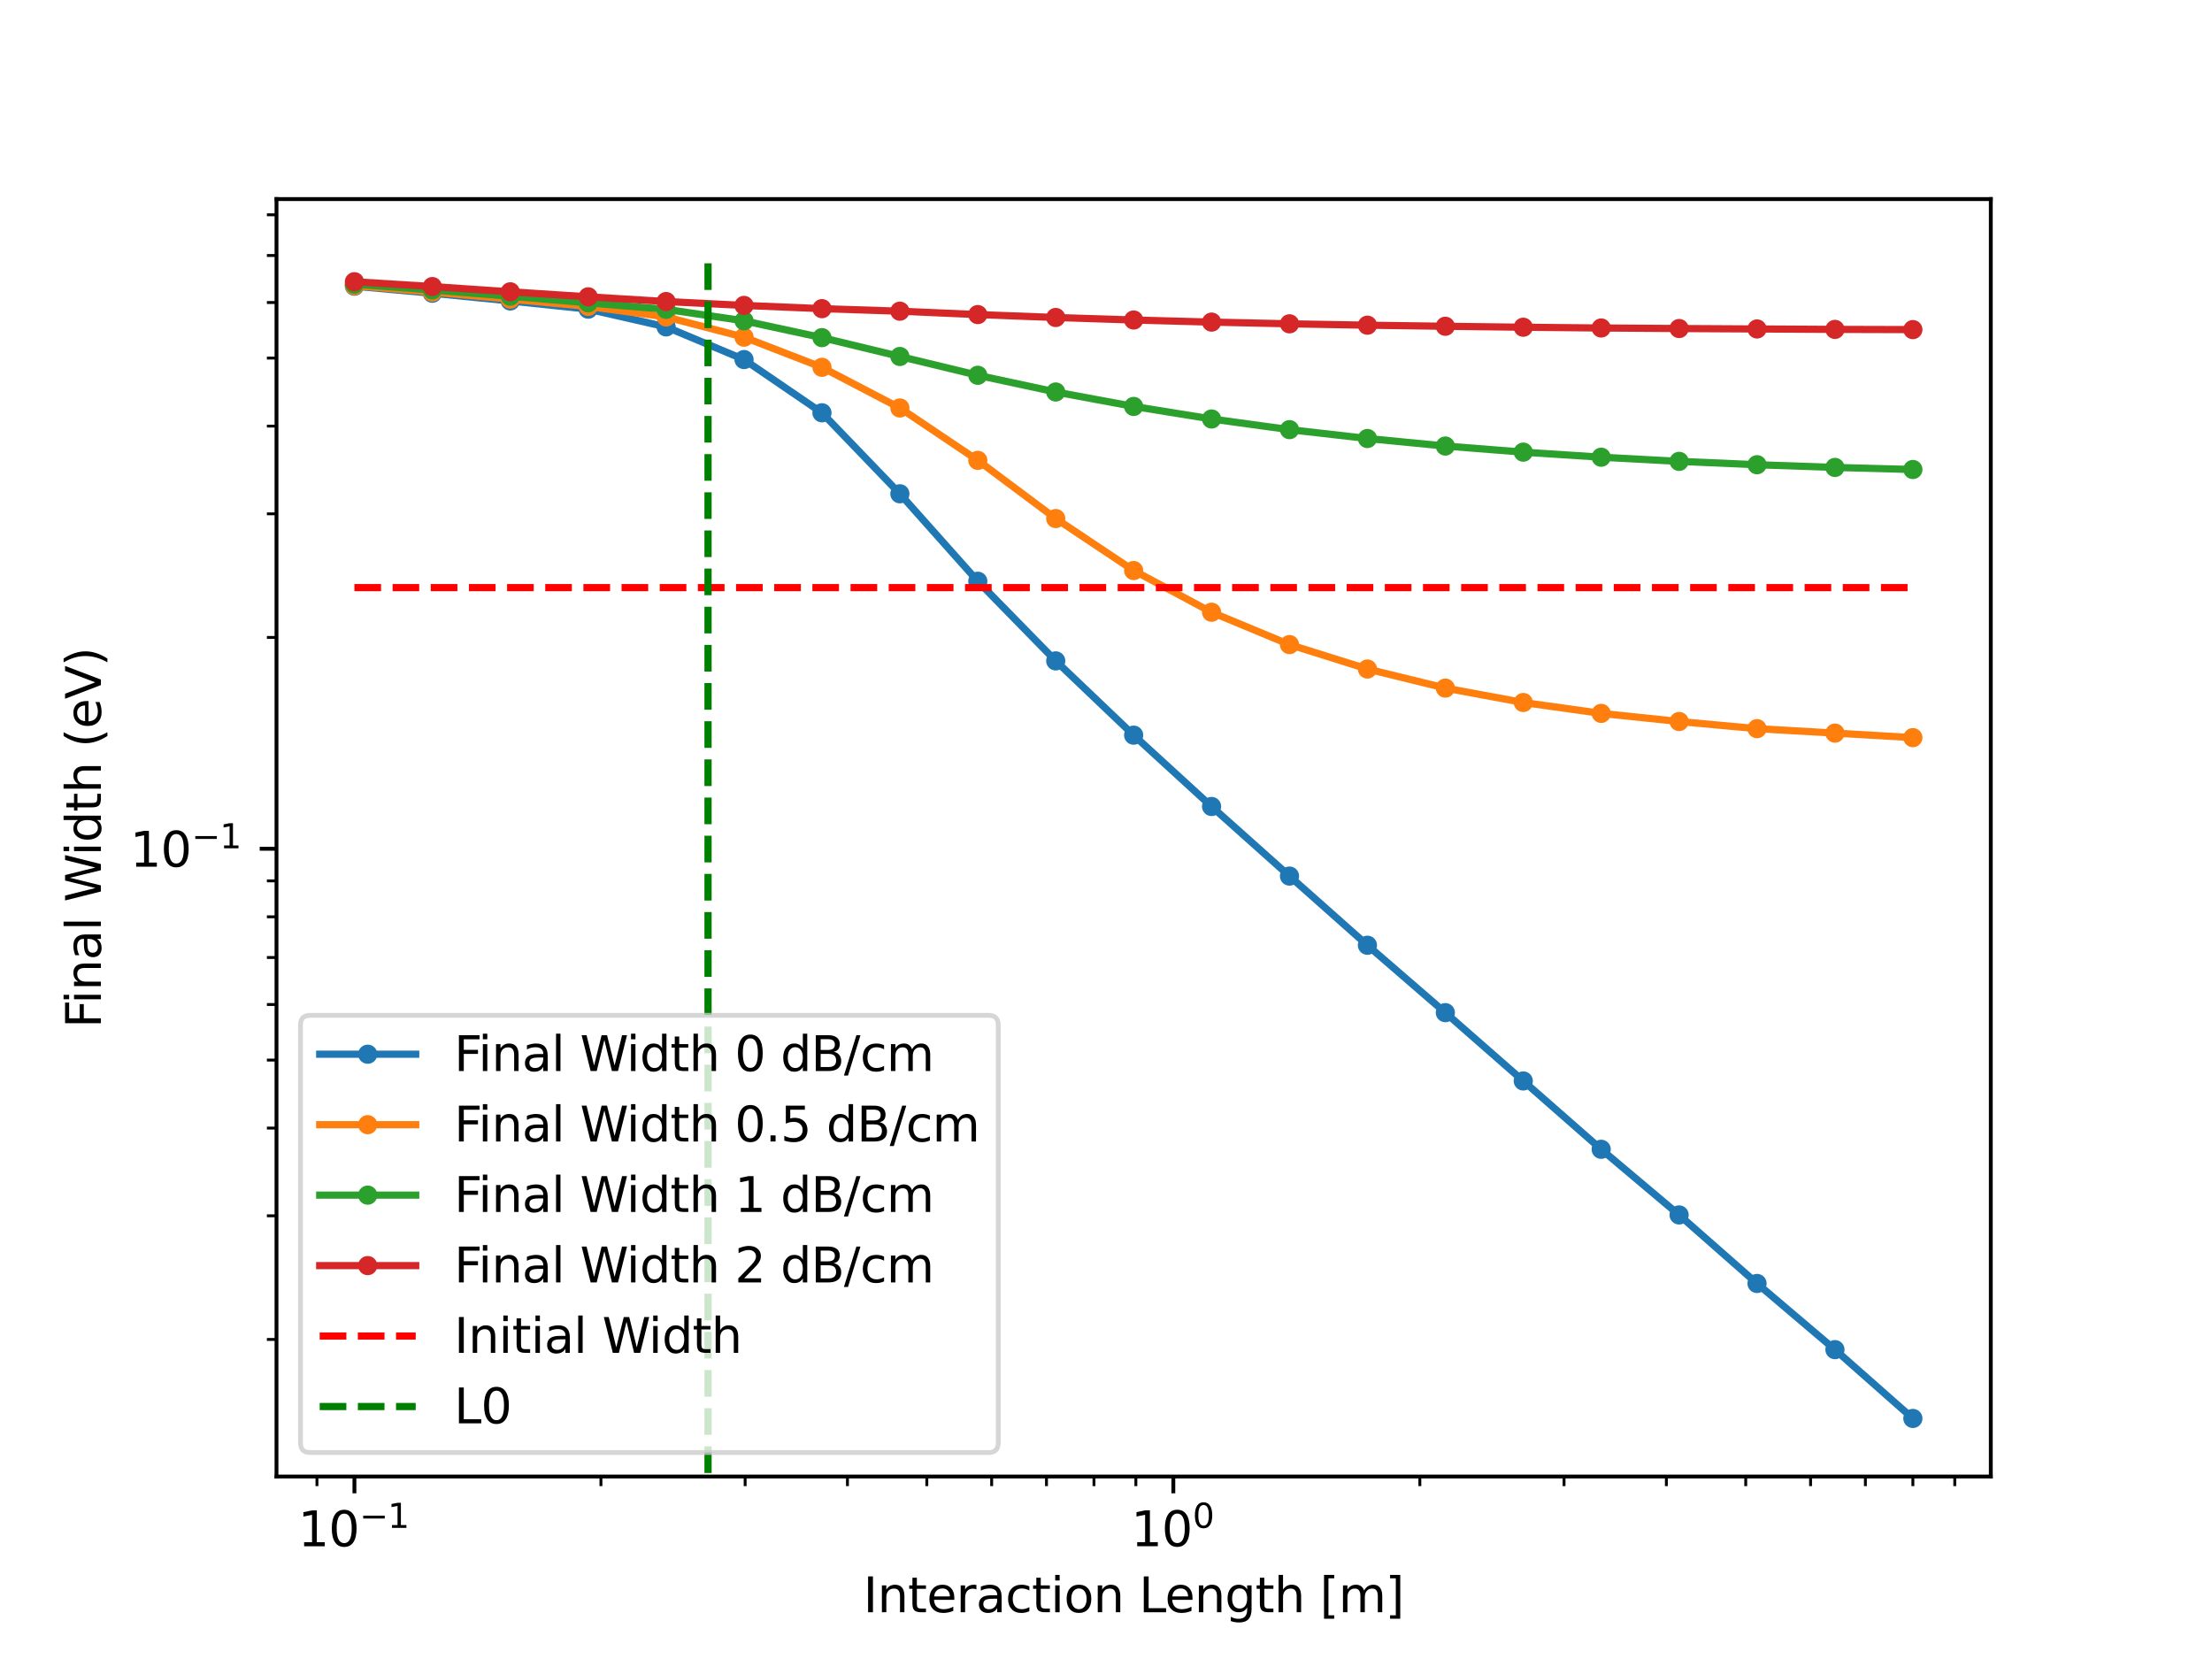 <?xml version="1.0" encoding="utf-8" standalone="no"?>
<!DOCTYPE svg PUBLIC "-//W3C//DTD SVG 1.1//EN"
  "http://www.w3.org/Graphics/SVG/1.1/DTD/svg11.dtd">
<svg xmlns:xlink="http://www.w3.org/1999/xlink" width="460.8pt" height="345.6pt" viewBox="0 0 460.8 345.6" xmlns="http://www.w3.org/2000/svg" version="1.1">
 <defs>
  <style type="text/css">*{stroke-linejoin: round; stroke-linecap: butt}</style>
 </defs>
 <g id="figure_1">
  <g id="patch_1">
   <path d="M 0 345.6 
L 460.8 345.6 
L 460.8 0 
L 0 0 
z
" style="fill: #ffffff"/>
  </g>
  <g id="axes_1">
   <g id="patch_2">
    <path d="M 57.6 307.584 
L 414.72 307.584 
L 414.72 41.472 
L 57.6 41.472 
z
" style="fill: #ffffff"/>
   </g>
   <g id="matplotlib.axis_1">
    <g id="xtick_1">
     <g id="line2d_1">
      <defs>
       <path id="m11c840c1af" d="M 0 0 
L 0 3.5 
" style="stroke: #000000; stroke-width: 0.8"/>
      </defs>
      <g>
       <use xlink:href="#m11c840c1af" x="73.833" y="307.584" style="stroke: #000000; stroke-width: 0.8"/>
      </g>
     </g>
     <g id="text_1">
      <!-- $\mathdefault{10^{-1}}$ -->
      <g transform="translate(62.083 322.182) scale(0.1 -0.1)">
       <defs>
        <path id="DejaVuSans-31" d="M 794 531 
L 1825 531 
L 1825 4091 
L 703 3866 
L 703 4441 
L 1819 4666 
L 2450 4666 
L 2450 531 
L 3481 531 
L 3481 0 
L 794 0 
L 794 531 
z
" transform="scale(0.016)"/>
        <path id="DejaVuSans-30" d="M 2034 4250 
Q 1547 4250 1301 3770 
Q 1056 3291 1056 2328 
Q 1056 1369 1301 889 
Q 1547 409 2034 409 
Q 2525 409 2770 889 
Q 3016 1369 3016 2328 
Q 3016 3291 2770 3770 
Q 2525 4250 2034 4250 
z
M 2034 4750 
Q 2819 4750 3233 4129 
Q 3647 3509 3647 2328 
Q 3647 1150 3233 529 
Q 2819 -91 2034 -91 
Q 1250 -91 836 529 
Q 422 1150 422 2328 
Q 422 3509 836 4129 
Q 1250 4750 2034 4750 
z
" transform="scale(0.016)"/>
        <path id="DejaVuSans-2212" d="M 678 2272 
L 4684 2272 
L 4684 1741 
L 678 1741 
L 678 2272 
z
" transform="scale(0.016)"/>
       </defs>
       <use xlink:href="#DejaVuSans-31" transform="translate(0 0.684)"/>
       <use xlink:href="#DejaVuSans-30" transform="translate(63.623 0.684)"/>
       <use xlink:href="#DejaVuSans-2212" transform="translate(128.203 38.966) scale(0.7)"/>
       <use xlink:href="#DejaVuSans-31" transform="translate(186.855 38.966) scale(0.7)"/>
      </g>
     </g>
    </g>
    <g id="xtick_2">
     <g id="line2d_2">
      <g>
       <use xlink:href="#m11c840c1af" x="244.426" y="307.584" style="stroke: #000000; stroke-width: 0.8"/>
      </g>
     </g>
     <g id="text_2">
      <!-- $\mathdefault{10^{0}}$ -->
      <g transform="translate(235.626 322.182) scale(0.1 -0.1)">
       <use xlink:href="#DejaVuSans-31" transform="translate(0 0.766)"/>
       <use xlink:href="#DejaVuSans-30" transform="translate(63.623 0.766)"/>
       <use xlink:href="#DejaVuSans-30" transform="translate(128.203 39.047) scale(0.7)"/>
      </g>
     </g>
    </g>
    <g id="xtick_3">
     <g id="line2d_3">
      <defs>
       <path id="m0c866d5952" d="M 0 0 
L 0 2 
" style="stroke: #000000; stroke-width: 0.6"/>
      </defs>
      <g>
       <use xlink:href="#m0c866d5952" x="66.027" y="307.584" style="stroke: #000000; stroke-width: 0.6"/>
      </g>
     </g>
    </g>
    <g id="xtick_4">
     <g id="line2d_4">
      <g>
       <use xlink:href="#m0c866d5952" x="125.186" y="307.584" style="stroke: #000000; stroke-width: 0.6"/>
      </g>
     </g>
    </g>
    <g id="xtick_5">
     <g id="line2d_5">
      <g>
       <use xlink:href="#m0c866d5952" x="155.226" y="307.584" style="stroke: #000000; stroke-width: 0.6"/>
      </g>
     </g>
    </g>
    <g id="xtick_6">
     <g id="line2d_6">
      <g>
       <use xlink:href="#m0c866d5952" x="176.54" y="307.584" style="stroke: #000000; stroke-width: 0.6"/>
      </g>
     </g>
    </g>
    <g id="xtick_7">
     <g id="line2d_7">
      <g>
       <use xlink:href="#m0c866d5952" x="193.072" y="307.584" style="stroke: #000000; stroke-width: 0.6"/>
      </g>
     </g>
    </g>
    <g id="xtick_8">
     <g id="line2d_8">
      <g>
       <use xlink:href="#m0c866d5952" x="206.58" y="307.584" style="stroke: #000000; stroke-width: 0.6"/>
      </g>
     </g>
    </g>
    <g id="xtick_9">
     <g id="line2d_9">
      <g>
       <use xlink:href="#m0c866d5952" x="218.001" y="307.584" style="stroke: #000000; stroke-width: 0.6"/>
      </g>
     </g>
    </g>
    <g id="xtick_10">
     <g id="line2d_10">
      <g>
       <use xlink:href="#m0c866d5952" x="227.894" y="307.584" style="stroke: #000000; stroke-width: 0.6"/>
      </g>
     </g>
    </g>
    <g id="xtick_11">
     <g id="line2d_11">
      <g>
       <use xlink:href="#m0c866d5952" x="236.62" y="307.584" style="stroke: #000000; stroke-width: 0.6"/>
      </g>
     </g>
    </g>
    <g id="xtick_12">
     <g id="line2d_12">
      <g>
       <use xlink:href="#m0c866d5952" x="295.78" y="307.584" style="stroke: #000000; stroke-width: 0.6"/>
      </g>
     </g>
    </g>
    <g id="xtick_13">
     <g id="line2d_13">
      <g>
       <use xlink:href="#m0c866d5952" x="325.82" y="307.584" style="stroke: #000000; stroke-width: 0.6"/>
      </g>
     </g>
    </g>
    <g id="xtick_14">
     <g id="line2d_14">
      <g>
       <use xlink:href="#m0c866d5952" x="347.134" y="307.584" style="stroke: #000000; stroke-width: 0.6"/>
      </g>
     </g>
    </g>
    <g id="xtick_15">
     <g id="line2d_15">
      <g>
       <use xlink:href="#m0c866d5952" x="363.666" y="307.584" style="stroke: #000000; stroke-width: 0.6"/>
      </g>
     </g>
    </g>
    <g id="xtick_16">
     <g id="line2d_16">
      <g>
       <use xlink:href="#m0c866d5952" x="377.174" y="307.584" style="stroke: #000000; stroke-width: 0.6"/>
      </g>
     </g>
    </g>
    <g id="xtick_17">
     <g id="line2d_17">
      <g>
       <use xlink:href="#m0c866d5952" x="388.594" y="307.584" style="stroke: #000000; stroke-width: 0.6"/>
      </g>
     </g>
    </g>
    <g id="xtick_18">
     <g id="line2d_18">
      <g>
       <use xlink:href="#m0c866d5952" x="398.487" y="307.584" style="stroke: #000000; stroke-width: 0.6"/>
      </g>
     </g>
    </g>
    <g id="xtick_19">
     <g id="line2d_19">
      <g>
       <use xlink:href="#m0c866d5952" x="407.214" y="307.584" style="stroke: #000000; stroke-width: 0.6"/>
      </g>
     </g>
    </g>
    <g id="text_3">
     <!-- Interaction Length [m] -->
     <g transform="translate(179.837 335.861) scale(0.1 -0.1)">
      <defs>
       <path id="DejaVuSans-49" d="M 628 4666 
L 1259 4666 
L 1259 0 
L 628 0 
L 628 4666 
z
" transform="scale(0.016)"/>
       <path id="DejaVuSans-6e" d="M 3513 2113 
L 3513 0 
L 2938 0 
L 2938 2094 
Q 2938 2591 2744 2837 
Q 2550 3084 2163 3084 
Q 1697 3084 1428 2787 
Q 1159 2491 1159 1978 
L 1159 0 
L 581 0 
L 581 3500 
L 1159 3500 
L 1159 2956 
Q 1366 3272 1645 3428 
Q 1925 3584 2291 3584 
Q 2894 3584 3203 3211 
Q 3513 2838 3513 2113 
z
" transform="scale(0.016)"/>
       <path id="DejaVuSans-74" d="M 1172 4494 
L 1172 3500 
L 2356 3500 
L 2356 3053 
L 1172 3053 
L 1172 1153 
Q 1172 725 1289 603 
Q 1406 481 1766 481 
L 2356 481 
L 2356 0 
L 1766 0 
Q 1100 0 847 248 
Q 594 497 594 1153 
L 594 3053 
L 172 3053 
L 172 3500 
L 594 3500 
L 594 4494 
L 1172 4494 
z
" transform="scale(0.016)"/>
       <path id="DejaVuSans-65" d="M 3597 1894 
L 3597 1613 
L 953 1613 
Q 991 1019 1311 708 
Q 1631 397 2203 397 
Q 2534 397 2845 478 
Q 3156 559 3463 722 
L 3463 178 
Q 3153 47 2828 -22 
Q 2503 -91 2169 -91 
Q 1331 -91 842 396 
Q 353 884 353 1716 
Q 353 2575 817 3079 
Q 1281 3584 2069 3584 
Q 2775 3584 3186 3129 
Q 3597 2675 3597 1894 
z
M 3022 2063 
Q 3016 2534 2758 2815 
Q 2500 3097 2075 3097 
Q 1594 3097 1305 2825 
Q 1016 2553 972 2059 
L 3022 2063 
z
" transform="scale(0.016)"/>
       <path id="DejaVuSans-72" d="M 2631 2963 
Q 2534 3019 2420 3045 
Q 2306 3072 2169 3072 
Q 1681 3072 1420 2755 
Q 1159 2438 1159 1844 
L 1159 0 
L 581 0 
L 581 3500 
L 1159 3500 
L 1159 2956 
Q 1341 3275 1631 3429 
Q 1922 3584 2338 3584 
Q 2397 3584 2469 3576 
Q 2541 3569 2628 3553 
L 2631 2963 
z
" transform="scale(0.016)"/>
       <path id="DejaVuSans-61" d="M 2194 1759 
Q 1497 1759 1228 1600 
Q 959 1441 959 1056 
Q 959 750 1161 570 
Q 1363 391 1709 391 
Q 2188 391 2477 730 
Q 2766 1069 2766 1631 
L 2766 1759 
L 2194 1759 
z
M 3341 1997 
L 3341 0 
L 2766 0 
L 2766 531 
Q 2569 213 2275 61 
Q 1981 -91 1556 -91 
Q 1019 -91 701 211 
Q 384 513 384 1019 
Q 384 1609 779 1909 
Q 1175 2209 1959 2209 
L 2766 2209 
L 2766 2266 
Q 2766 2663 2505 2880 
Q 2244 3097 1772 3097 
Q 1472 3097 1187 3025 
Q 903 2953 641 2809 
L 641 3341 
Q 956 3463 1253 3523 
Q 1550 3584 1831 3584 
Q 2591 3584 2966 3190 
Q 3341 2797 3341 1997 
z
" transform="scale(0.016)"/>
       <path id="DejaVuSans-63" d="M 3122 3366 
L 3122 2828 
Q 2878 2963 2633 3030 
Q 2388 3097 2138 3097 
Q 1578 3097 1268 2742 
Q 959 2388 959 1747 
Q 959 1106 1268 751 
Q 1578 397 2138 397 
Q 2388 397 2633 464 
Q 2878 531 3122 666 
L 3122 134 
Q 2881 22 2623 -34 
Q 2366 -91 2075 -91 
Q 1284 -91 818 406 
Q 353 903 353 1747 
Q 353 2603 823 3093 
Q 1294 3584 2113 3584 
Q 2378 3584 2631 3529 
Q 2884 3475 3122 3366 
z
" transform="scale(0.016)"/>
       <path id="DejaVuSans-69" d="M 603 3500 
L 1178 3500 
L 1178 0 
L 603 0 
L 603 3500 
z
M 603 4863 
L 1178 4863 
L 1178 4134 
L 603 4134 
L 603 4863 
z
" transform="scale(0.016)"/>
       <path id="DejaVuSans-6f" d="M 1959 3097 
Q 1497 3097 1228 2736 
Q 959 2375 959 1747 
Q 959 1119 1226 758 
Q 1494 397 1959 397 
Q 2419 397 2687 759 
Q 2956 1122 2956 1747 
Q 2956 2369 2687 2733 
Q 2419 3097 1959 3097 
z
M 1959 3584 
Q 2709 3584 3137 3096 
Q 3566 2609 3566 1747 
Q 3566 888 3137 398 
Q 2709 -91 1959 -91 
Q 1206 -91 779 398 
Q 353 888 353 1747 
Q 353 2609 779 3096 
Q 1206 3584 1959 3584 
z
" transform="scale(0.016)"/>
       <path id="DejaVuSans-20" transform="scale(0.016)"/>
       <path id="DejaVuSans-4c" d="M 628 4666 
L 1259 4666 
L 1259 531 
L 3531 531 
L 3531 0 
L 628 0 
L 628 4666 
z
" transform="scale(0.016)"/>
       <path id="DejaVuSans-67" d="M 2906 1791 
Q 2906 2416 2648 2759 
Q 2391 3103 1925 3103 
Q 1463 3103 1205 2759 
Q 947 2416 947 1791 
Q 947 1169 1205 825 
Q 1463 481 1925 481 
Q 2391 481 2648 825 
Q 2906 1169 2906 1791 
z
M 3481 434 
Q 3481 -459 3084 -895 
Q 2688 -1331 1869 -1331 
Q 1566 -1331 1297 -1286 
Q 1028 -1241 775 -1147 
L 775 -588 
Q 1028 -725 1275 -790 
Q 1522 -856 1778 -856 
Q 2344 -856 2625 -561 
Q 2906 -266 2906 331 
L 2906 616 
Q 2728 306 2450 153 
Q 2172 0 1784 0 
Q 1141 0 747 490 
Q 353 981 353 1791 
Q 353 2603 747 3093 
Q 1141 3584 1784 3584 
Q 2172 3584 2450 3431 
Q 2728 3278 2906 2969 
L 2906 3500 
L 3481 3500 
L 3481 434 
z
" transform="scale(0.016)"/>
       <path id="DejaVuSans-68" d="M 3513 2113 
L 3513 0 
L 2938 0 
L 2938 2094 
Q 2938 2591 2744 2837 
Q 2550 3084 2163 3084 
Q 1697 3084 1428 2787 
Q 1159 2491 1159 1978 
L 1159 0 
L 581 0 
L 581 4863 
L 1159 4863 
L 1159 2956 
Q 1366 3272 1645 3428 
Q 1925 3584 2291 3584 
Q 2894 3584 3203 3211 
Q 3513 2838 3513 2113 
z
" transform="scale(0.016)"/>
       <path id="DejaVuSans-5b" d="M 550 4863 
L 1875 4863 
L 1875 4416 
L 1125 4416 
L 1125 -397 
L 1875 -397 
L 1875 -844 
L 550 -844 
L 550 4863 
z
" transform="scale(0.016)"/>
       <path id="DejaVuSans-6d" d="M 3328 2828 
Q 3544 3216 3844 3400 
Q 4144 3584 4550 3584 
Q 5097 3584 5394 3201 
Q 5691 2819 5691 2113 
L 5691 0 
L 5113 0 
L 5113 2094 
Q 5113 2597 4934 2840 
Q 4756 3084 4391 3084 
Q 3944 3084 3684 2787 
Q 3425 2491 3425 1978 
L 3425 0 
L 2847 0 
L 2847 2094 
Q 2847 2600 2669 2842 
Q 2491 3084 2119 3084 
Q 1678 3084 1418 2786 
Q 1159 2488 1159 1978 
L 1159 0 
L 581 0 
L 581 3500 
L 1159 3500 
L 1159 2956 
Q 1356 3278 1631 3431 
Q 1906 3584 2284 3584 
Q 2666 3584 2933 3390 
Q 3200 3197 3328 2828 
z
" transform="scale(0.016)"/>
       <path id="DejaVuSans-5d" d="M 1947 4863 
L 1947 -844 
L 622 -844 
L 622 -397 
L 1369 -397 
L 1369 4416 
L 622 4416 
L 622 4863 
L 1947 4863 
z
" transform="scale(0.016)"/>
      </defs>
      <use xlink:href="#DejaVuSans-49"/>
      <use xlink:href="#DejaVuSans-6e" x="29.492"/>
      <use xlink:href="#DejaVuSans-74" x="92.871"/>
      <use xlink:href="#DejaVuSans-65" x="132.08"/>
      <use xlink:href="#DejaVuSans-72" x="193.604"/>
      <use xlink:href="#DejaVuSans-61" x="234.717"/>
      <use xlink:href="#DejaVuSans-63" x="295.996"/>
      <use xlink:href="#DejaVuSans-74" x="350.977"/>
      <use xlink:href="#DejaVuSans-69" x="390.186"/>
      <use xlink:href="#DejaVuSans-6f" x="417.969"/>
      <use xlink:href="#DejaVuSans-6e" x="479.15"/>
      <use xlink:href="#DejaVuSans-20" x="542.529"/>
      <use xlink:href="#DejaVuSans-4c" x="574.316"/>
      <use xlink:href="#DejaVuSans-65" x="628.279"/>
      <use xlink:href="#DejaVuSans-6e" x="689.803"/>
      <use xlink:href="#DejaVuSans-67" x="753.182"/>
      <use xlink:href="#DejaVuSans-74" x="816.658"/>
      <use xlink:href="#DejaVuSans-68" x="855.867"/>
      <use xlink:href="#DejaVuSans-20" x="919.246"/>
      <use xlink:href="#DejaVuSans-5b" x="951.033"/>
      <use xlink:href="#DejaVuSans-6d" x="990.047"/>
      <use xlink:href="#DejaVuSans-5d" x="1087.459"/>
     </g>
    </g>
   </g>
   <g id="matplotlib.axis_2">
    <g id="ytick_1">
     <g id="line2d_20">
      <defs>
       <path id="me4cb8f4f50" d="M 0 0 
L -3.5 0 
" style="stroke: #000000; stroke-width: 0.8"/>
      </defs>
      <g>
       <use xlink:href="#me4cb8f4f50" x="57.6" y="176.812" style="stroke: #000000; stroke-width: 0.8"/>
      </g>
     </g>
     <g id="text_4">
      <!-- $\mathdefault{10^{-1}}$ -->
      <g transform="translate(27.1 180.611) scale(0.1 -0.1)">
       <use xlink:href="#DejaVuSans-31" transform="translate(0 0.684)"/>
       <use xlink:href="#DejaVuSans-30" transform="translate(63.623 0.684)"/>
       <use xlink:href="#DejaVuSans-2212" transform="translate(128.203 38.966) scale(0.7)"/>
       <use xlink:href="#DejaVuSans-31" transform="translate(186.855 38.966) scale(0.7)"/>
      </g>
     </g>
    </g>
    <g id="ytick_2">
     <g id="line2d_21">
      <defs>
       <path id="m40554d4985" d="M 0 0 
L -2 0 
" style="stroke: #000000; stroke-width: 0.6"/>
      </defs>
      <g>
       <use xlink:href="#m40554d4985" x="57.6" y="279.027" style="stroke: #000000; stroke-width: 0.6"/>
      </g>
     </g>
    </g>
    <g id="ytick_3">
     <g id="line2d_22">
      <g>
       <use xlink:href="#m40554d4985" x="57.6" y="253.276" style="stroke: #000000; stroke-width: 0.6"/>
      </g>
     </g>
    </g>
    <g id="ytick_4">
     <g id="line2d_23">
      <g>
       <use xlink:href="#m40554d4985" x="57.6" y="235.005" style="stroke: #000000; stroke-width: 0.6"/>
      </g>
     </g>
    </g>
    <g id="ytick_5">
     <g id="line2d_24">
      <g>
       <use xlink:href="#m40554d4985" x="57.6" y="220.833" style="stroke: #000000; stroke-width: 0.6"/>
      </g>
     </g>
    </g>
    <g id="ytick_6">
     <g id="line2d_25">
      <g>
       <use xlink:href="#m40554d4985" x="57.6" y="209.254" style="stroke: #000000; stroke-width: 0.6"/>
      </g>
     </g>
    </g>
    <g id="ytick_7">
     <g id="line2d_26">
      <g>
       <use xlink:href="#m40554d4985" x="57.6" y="199.464" style="stroke: #000000; stroke-width: 0.6"/>
      </g>
     </g>
    </g>
    <g id="ytick_8">
     <g id="line2d_27">
      <g>
       <use xlink:href="#m40554d4985" x="57.6" y="190.984" style="stroke: #000000; stroke-width: 0.6"/>
      </g>
     </g>
    </g>
    <g id="ytick_9">
     <g id="line2d_28">
      <g>
       <use xlink:href="#m40554d4985" x="57.6" y="183.503" style="stroke: #000000; stroke-width: 0.6"/>
      </g>
     </g>
    </g>
    <g id="ytick_10">
     <g id="line2d_29">
      <g>
       <use xlink:href="#m40554d4985" x="57.6" y="132.791" style="stroke: #000000; stroke-width: 0.6"/>
      </g>
     </g>
    </g>
    <g id="ytick_11">
     <g id="line2d_30">
      <g>
       <use xlink:href="#m40554d4985" x="57.6" y="107.04" style="stroke: #000000; stroke-width: 0.6"/>
      </g>
     </g>
    </g>
    <g id="ytick_12">
     <g id="line2d_31">
      <g>
       <use xlink:href="#m40554d4985" x="57.6" y="88.769" style="stroke: #000000; stroke-width: 0.6"/>
      </g>
     </g>
    </g>
    <g id="ytick_13">
     <g id="line2d_32">
      <g>
       <use xlink:href="#m40554d4985" x="57.6" y="74.597" style="stroke: #000000; stroke-width: 0.6"/>
      </g>
     </g>
    </g>
    <g id="ytick_14">
     <g id="line2d_33">
      <g>
       <use xlink:href="#m40554d4985" x="57.6" y="63.018" style="stroke: #000000; stroke-width: 0.6"/>
      </g>
     </g>
    </g>
    <g id="ytick_15">
     <g id="line2d_34">
      <g>
       <use xlink:href="#m40554d4985" x="57.6" y="53.228" style="stroke: #000000; stroke-width: 0.6"/>
      </g>
     </g>
    </g>
    <g id="ytick_16">
     <g id="line2d_35">
      <g>
       <use xlink:href="#m40554d4985" x="57.6" y="44.748" style="stroke: #000000; stroke-width: 0.6"/>
      </g>
     </g>
    </g>
    <g id="text_5">
     <!-- Final Width (eV) -->
     <g transform="translate(21.02 214.152) rotate(-90) scale(0.1 -0.1)">
      <defs>
       <path id="DejaVuSans-46" d="M 628 4666 
L 3309 4666 
L 3309 4134 
L 1259 4134 
L 1259 2759 
L 3109 2759 
L 3109 2228 
L 1259 2228 
L 1259 0 
L 628 0 
L 628 4666 
z
" transform="scale(0.016)"/>
       <path id="DejaVuSans-6c" d="M 603 4863 
L 1178 4863 
L 1178 0 
L 603 0 
L 603 4863 
z
" transform="scale(0.016)"/>
       <path id="DejaVuSans-57" d="M 213 4666 
L 850 4666 
L 1831 722 
L 2809 4666 
L 3519 4666 
L 4500 722 
L 5478 4666 
L 6119 4666 
L 4947 0 
L 4153 0 
L 3169 4050 
L 2175 0 
L 1381 0 
L 213 4666 
z
" transform="scale(0.016)"/>
       <path id="DejaVuSans-64" d="M 2906 2969 
L 2906 4863 
L 3481 4863 
L 3481 0 
L 2906 0 
L 2906 525 
Q 2725 213 2448 61 
Q 2172 -91 1784 -91 
Q 1150 -91 751 415 
Q 353 922 353 1747 
Q 353 2572 751 3078 
Q 1150 3584 1784 3584 
Q 2172 3584 2448 3432 
Q 2725 3281 2906 2969 
z
M 947 1747 
Q 947 1113 1208 752 
Q 1469 391 1925 391 
Q 2381 391 2643 752 
Q 2906 1113 2906 1747 
Q 2906 2381 2643 2742 
Q 2381 3103 1925 3103 
Q 1469 3103 1208 2742 
Q 947 2381 947 1747 
z
" transform="scale(0.016)"/>
       <path id="DejaVuSans-28" d="M 1984 4856 
Q 1566 4138 1362 3434 
Q 1159 2731 1159 2009 
Q 1159 1288 1364 580 
Q 1569 -128 1984 -844 
L 1484 -844 
Q 1016 -109 783 600 
Q 550 1309 550 2009 
Q 550 2706 781 3412 
Q 1013 4119 1484 4856 
L 1984 4856 
z
" transform="scale(0.016)"/>
       <path id="DejaVuSans-56" d="M 1831 0 
L 50 4666 
L 709 4666 
L 2188 738 
L 3669 4666 
L 4325 4666 
L 2547 0 
L 1831 0 
z
" transform="scale(0.016)"/>
       <path id="DejaVuSans-29" d="M 513 4856 
L 1013 4856 
Q 1481 4119 1714 3412 
Q 1947 2706 1947 2009 
Q 1947 1309 1714 600 
Q 1481 -109 1013 -844 
L 513 -844 
Q 928 -128 1133 580 
Q 1338 1288 1338 2009 
Q 1338 2731 1133 3434 
Q 928 4138 513 4856 
z
" transform="scale(0.016)"/>
      </defs>
      <use xlink:href="#DejaVuSans-46"/>
      <use xlink:href="#DejaVuSans-69" x="50.27"/>
      <use xlink:href="#DejaVuSans-6e" x="78.053"/>
      <use xlink:href="#DejaVuSans-61" x="141.432"/>
      <use xlink:href="#DejaVuSans-6c" x="202.711"/>
      <use xlink:href="#DejaVuSans-20" x="230.494"/>
      <use xlink:href="#DejaVuSans-57" x="262.281"/>
      <use xlink:href="#DejaVuSans-69" x="358.908"/>
      <use xlink:href="#DejaVuSans-64" x="386.691"/>
      <use xlink:href="#DejaVuSans-74" x="450.168"/>
      <use xlink:href="#DejaVuSans-68" x="489.377"/>
      <use xlink:href="#DejaVuSans-20" x="552.756"/>
      <use xlink:href="#DejaVuSans-28" x="584.543"/>
      <use xlink:href="#DejaVuSans-65" x="623.557"/>
      <use xlink:href="#DejaVuSans-56" x="685.08"/>
      <use xlink:href="#DejaVuSans-29" x="753.488"/>
     </g>
    </g>
   </g>
   <g id="line2d_36">
    <path d="M 73.833 59.621 
L 90.065 61.088 
L 106.298 62.693 
L 122.531 64.403 
L 138.764 68.102 
L 154.996 74.905 
L 171.229 85.992 
L 187.462 102.863 
L 203.695 121.082 
L 219.927 137.673 
L 236.16 153.147 
L 252.393 168.007 
L 268.625 182.503 
L 284.858 196.913 
L 301.091 210.957 
L 317.324 225.182 
L 333.556 239.42 
L 349.789 253.095 
L 366.022 267.37 
L 382.255 281.156 
L 398.487 295.488 
" clip-path="url(#p9572cdff34)" style="fill: none; stroke: #1f77b4; stroke-width: 1.5; stroke-linecap: square"/>
    <defs>
     <path id="m8ef257bb8d" d="M 0 1.5 
C 0.398 1.5 0.779 1.342 1.061 1.061 
C 1.342 0.779 1.5 0.398 1.5 0 
C 1.5 -0.398 1.342 -0.779 1.061 -1.061 
C 0.779 -1.342 0.398 -1.5 0 -1.5 
C -0.398 -1.5 -0.779 -1.342 -1.061 -1.061 
C -1.342 -0.779 -1.5 -0.398 -1.5 0 
C -1.5 0.398 -1.342 0.779 -1.061 1.061 
C -0.779 1.342 -0.398 1.5 0 1.5 
z
" style="stroke: #1f77b4"/>
    </defs>
    <g clip-path="url(#p9572cdff34)">
     <use xlink:href="#m8ef257bb8d" x="73.833" y="59.621" style="fill: #1f77b4; stroke: #1f77b4"/>
     <use xlink:href="#m8ef257bb8d" x="90.065" y="61.088" style="fill: #1f77b4; stroke: #1f77b4"/>
     <use xlink:href="#m8ef257bb8d" x="106.298" y="62.693" style="fill: #1f77b4; stroke: #1f77b4"/>
     <use xlink:href="#m8ef257bb8d" x="122.531" y="64.403" style="fill: #1f77b4; stroke: #1f77b4"/>
     <use xlink:href="#m8ef257bb8d" x="138.764" y="68.102" style="fill: #1f77b4; stroke: #1f77b4"/>
     <use xlink:href="#m8ef257bb8d" x="154.996" y="74.905" style="fill: #1f77b4; stroke: #1f77b4"/>
     <use xlink:href="#m8ef257bb8d" x="171.229" y="85.992" style="fill: #1f77b4; stroke: #1f77b4"/>
     <use xlink:href="#m8ef257bb8d" x="187.462" y="102.863" style="fill: #1f77b4; stroke: #1f77b4"/>
     <use xlink:href="#m8ef257bb8d" x="203.695" y="121.082" style="fill: #1f77b4; stroke: #1f77b4"/>
     <use xlink:href="#m8ef257bb8d" x="219.927" y="137.673" style="fill: #1f77b4; stroke: #1f77b4"/>
     <use xlink:href="#m8ef257bb8d" x="236.16" y="153.147" style="fill: #1f77b4; stroke: #1f77b4"/>
     <use xlink:href="#m8ef257bb8d" x="252.393" y="168.007" style="fill: #1f77b4; stroke: #1f77b4"/>
     <use xlink:href="#m8ef257bb8d" x="268.625" y="182.503" style="fill: #1f77b4; stroke: #1f77b4"/>
     <use xlink:href="#m8ef257bb8d" x="284.858" y="196.913" style="fill: #1f77b4; stroke: #1f77b4"/>
     <use xlink:href="#m8ef257bb8d" x="301.091" y="210.957" style="fill: #1f77b4; stroke: #1f77b4"/>
     <use xlink:href="#m8ef257bb8d" x="317.324" y="225.182" style="fill: #1f77b4; stroke: #1f77b4"/>
     <use xlink:href="#m8ef257bb8d" x="333.556" y="239.42" style="fill: #1f77b4; stroke: #1f77b4"/>
     <use xlink:href="#m8ef257bb8d" x="349.789" y="253.095" style="fill: #1f77b4; stroke: #1f77b4"/>
     <use xlink:href="#m8ef257bb8d" x="366.022" y="267.37" style="fill: #1f77b4; stroke: #1f77b4"/>
     <use xlink:href="#m8ef257bb8d" x="382.255" y="281.156" style="fill: #1f77b4; stroke: #1f77b4"/>
     <use xlink:href="#m8ef257bb8d" x="398.487" y="295.488" style="fill: #1f77b4; stroke: #1f77b4"/>
    </g>
   </g>
   <g id="line2d_37">
    <path d="M 73.833 59.504 
L 90.065 60.848 
L 106.298 62.324 
L 122.531 63.835 
L 138.764 66.03 
L 154.996 70.243 
L 171.229 76.521 
L 187.462 84.991 
L 203.695 95.901 
L 219.927 108.024 
L 236.16 118.852 
L 252.393 127.539 
L 268.625 134.281 
L 284.858 139.37 
L 301.091 143.345 
L 317.324 146.345 
L 333.556 148.612 
L 349.789 150.306 
L 366.022 151.794 
L 382.255 152.721 
L 398.487 153.662 
" clip-path="url(#p9572cdff34)" style="fill: none; stroke: #ff7f0e; stroke-width: 1.5; stroke-linecap: square"/>
    <defs>
     <path id="m2d4af3c396" d="M 0 1.5 
C 0.398 1.5 0.779 1.342 1.061 1.061 
C 1.342 0.779 1.5 0.398 1.5 0 
C 1.5 -0.398 1.342 -0.779 1.061 -1.061 
C 0.779 -1.342 0.398 -1.5 0 -1.5 
C -0.398 -1.5 -0.779 -1.342 -1.061 -1.061 
C -1.342 -0.779 -1.5 -0.398 -1.5 0 
C -1.5 0.398 -1.342 0.779 -1.061 1.061 
C -0.779 1.342 -0.398 1.5 0 1.5 
z
" style="stroke: #ff7f0e"/>
    </defs>
    <g clip-path="url(#p9572cdff34)">
     <use xlink:href="#m2d4af3c396" x="73.833" y="59.504" style="fill: #ff7f0e; stroke: #ff7f0e"/>
     <use xlink:href="#m2d4af3c396" x="90.065" y="60.848" style="fill: #ff7f0e; stroke: #ff7f0e"/>
     <use xlink:href="#m2d4af3c396" x="106.298" y="62.324" style="fill: #ff7f0e; stroke: #ff7f0e"/>
     <use xlink:href="#m2d4af3c396" x="122.531" y="63.835" style="fill: #ff7f0e; stroke: #ff7f0e"/>
     <use xlink:href="#m2d4af3c396" x="138.764" y="66.03" style="fill: #ff7f0e; stroke: #ff7f0e"/>
     <use xlink:href="#m2d4af3c396" x="154.996" y="70.243" style="fill: #ff7f0e; stroke: #ff7f0e"/>
     <use xlink:href="#m2d4af3c396" x="171.229" y="76.521" style="fill: #ff7f0e; stroke: #ff7f0e"/>
     <use xlink:href="#m2d4af3c396" x="187.462" y="84.991" style="fill: #ff7f0e; stroke: #ff7f0e"/>
     <use xlink:href="#m2d4af3c396" x="203.695" y="95.901" style="fill: #ff7f0e; stroke: #ff7f0e"/>
     <use xlink:href="#m2d4af3c396" x="219.927" y="108.024" style="fill: #ff7f0e; stroke: #ff7f0e"/>
     <use xlink:href="#m2d4af3c396" x="236.16" y="118.852" style="fill: #ff7f0e; stroke: #ff7f0e"/>
     <use xlink:href="#m2d4af3c396" x="252.393" y="127.539" style="fill: #ff7f0e; stroke: #ff7f0e"/>
     <use xlink:href="#m2d4af3c396" x="268.625" y="134.281" style="fill: #ff7f0e; stroke: #ff7f0e"/>
     <use xlink:href="#m2d4af3c396" x="284.858" y="139.37" style="fill: #ff7f0e; stroke: #ff7f0e"/>
     <use xlink:href="#m2d4af3c396" x="301.091" y="143.345" style="fill: #ff7f0e; stroke: #ff7f0e"/>
     <use xlink:href="#m2d4af3c396" x="317.324" y="146.345" style="fill: #ff7f0e; stroke: #ff7f0e"/>
     <use xlink:href="#m2d4af3c396" x="333.556" y="148.612" style="fill: #ff7f0e; stroke: #ff7f0e"/>
     <use xlink:href="#m2d4af3c396" x="349.789" y="150.306" style="fill: #ff7f0e; stroke: #ff7f0e"/>
     <use xlink:href="#m2d4af3c396" x="366.022" y="151.794" style="fill: #ff7f0e; stroke: #ff7f0e"/>
     <use xlink:href="#m2d4af3c396" x="382.255" y="152.721" style="fill: #ff7f0e; stroke: #ff7f0e"/>
     <use xlink:href="#m2d4af3c396" x="398.487" y="153.662" style="fill: #ff7f0e; stroke: #ff7f0e"/>
    </g>
   </g>
   <g id="line2d_38">
    <path d="M 73.833 59.191 
L 90.065 60.41 
L 106.298 61.713 
L 122.531 63.085 
L 138.764 64.445 
L 154.996 66.837 
L 171.229 70.336 
L 187.462 74.26 
L 203.695 78.18 
L 219.927 81.66 
L 236.16 84.67 
L 252.393 87.282 
L 268.625 89.502 
L 284.858 91.349 
L 301.091 92.919 
L 317.324 94.189 
L 333.556 95.245 
L 349.789 96.11 
L 366.022 96.81 
L 382.255 97.376 
L 398.487 97.804 
" clip-path="url(#p9572cdff34)" style="fill: none; stroke: #2ca02c; stroke-width: 1.5; stroke-linecap: square"/>
    <defs>
     <path id="m9608516357" d="M 0 1.5 
C 0.398 1.5 0.779 1.342 1.061 1.061 
C 1.342 0.779 1.5 0.398 1.5 0 
C 1.5 -0.398 1.342 -0.779 1.061 -1.061 
C 0.779 -1.342 0.398 -1.5 0 -1.5 
C -0.398 -1.5 -0.779 -1.342 -1.061 -1.061 
C -1.342 -0.779 -1.5 -0.398 -1.5 0 
C -1.5 0.398 -1.342 0.779 -1.061 1.061 
C -0.779 1.342 -0.398 1.5 0 1.5 
z
" style="stroke: #2ca02c"/>
    </defs>
    <g clip-path="url(#p9572cdff34)">
     <use xlink:href="#m9608516357" x="73.833" y="59.191" style="fill: #2ca02c; stroke: #2ca02c"/>
     <use xlink:href="#m9608516357" x="90.065" y="60.41" style="fill: #2ca02c; stroke: #2ca02c"/>
     <use xlink:href="#m9608516357" x="106.298" y="61.713" style="fill: #2ca02c; stroke: #2ca02c"/>
     <use xlink:href="#m9608516357" x="122.531" y="63.085" style="fill: #2ca02c; stroke: #2ca02c"/>
     <use xlink:href="#m9608516357" x="138.764" y="64.445" style="fill: #2ca02c; stroke: #2ca02c"/>
     <use xlink:href="#m9608516357" x="154.996" y="66.837" style="fill: #2ca02c; stroke: #2ca02c"/>
     <use xlink:href="#m9608516357" x="171.229" y="70.336" style="fill: #2ca02c; stroke: #2ca02c"/>
     <use xlink:href="#m9608516357" x="187.462" y="74.26" style="fill: #2ca02c; stroke: #2ca02c"/>
     <use xlink:href="#m9608516357" x="203.695" y="78.18" style="fill: #2ca02c; stroke: #2ca02c"/>
     <use xlink:href="#m9608516357" x="219.927" y="81.66" style="fill: #2ca02c; stroke: #2ca02c"/>
     <use xlink:href="#m9608516357" x="236.16" y="84.67" style="fill: #2ca02c; stroke: #2ca02c"/>
     <use xlink:href="#m9608516357" x="252.393" y="87.282" style="fill: #2ca02c; stroke: #2ca02c"/>
     <use xlink:href="#m9608516357" x="268.625" y="89.502" style="fill: #2ca02c; stroke: #2ca02c"/>
     <use xlink:href="#m9608516357" x="284.858" y="91.349" style="fill: #2ca02c; stroke: #2ca02c"/>
     <use xlink:href="#m9608516357" x="301.091" y="92.919" style="fill: #2ca02c; stroke: #2ca02c"/>
     <use xlink:href="#m9608516357" x="317.324" y="94.189" style="fill: #2ca02c; stroke: #2ca02c"/>
     <use xlink:href="#m9608516357" x="333.556" y="95.245" style="fill: #2ca02c; stroke: #2ca02c"/>
     <use xlink:href="#m9608516357" x="349.789" y="96.11" style="fill: #2ca02c; stroke: #2ca02c"/>
     <use xlink:href="#m9608516357" x="366.022" y="96.81" style="fill: #2ca02c; stroke: #2ca02c"/>
     <use xlink:href="#m9608516357" x="382.255" y="97.376" style="fill: #2ca02c; stroke: #2ca02c"/>
     <use xlink:href="#m9608516357" x="398.487" y="97.804" style="fill: #2ca02c; stroke: #2ca02c"/>
    </g>
   </g>
   <g id="line2d_39">
    <path d="M 73.833 58.687 
L 90.065 59.7 
L 106.298 60.788 
L 122.531 61.835 
L 138.764 62.817 
L 154.996 63.626 
L 171.229 64.298 
L 187.462 64.827 
L 203.695 65.533 
L 219.927 66.139 
L 236.16 66.662 
L 252.393 67.101 
L 268.625 67.455 
L 284.858 67.744 
L 301.091 67.967 
L 317.324 68.169 
L 333.556 68.326 
L 349.789 68.439 
L 366.022 68.529 
L 382.255 68.619 
L 398.487 68.664 
" clip-path="url(#p9572cdff34)" style="fill: none; stroke: #d62728; stroke-width: 1.5; stroke-linecap: square"/>
    <defs>
     <path id="md6d69cc1e7" d="M 0 1.5 
C 0.398 1.5 0.779 1.342 1.061 1.061 
C 1.342 0.779 1.5 0.398 1.5 0 
C 1.5 -0.398 1.342 -0.779 1.061 -1.061 
C 0.779 -1.342 0.398 -1.5 0 -1.5 
C -0.398 -1.5 -0.779 -1.342 -1.061 -1.061 
C -1.342 -0.779 -1.5 -0.398 -1.5 0 
C -1.5 0.398 -1.342 0.779 -1.061 1.061 
C -0.779 1.342 -0.398 1.5 0 1.5 
z
" style="stroke: #d62728"/>
    </defs>
    <g clip-path="url(#p9572cdff34)">
     <use xlink:href="#md6d69cc1e7" x="73.833" y="58.687" style="fill: #d62728; stroke: #d62728"/>
     <use xlink:href="#md6d69cc1e7" x="90.065" y="59.7" style="fill: #d62728; stroke: #d62728"/>
     <use xlink:href="#md6d69cc1e7" x="106.298" y="60.788" style="fill: #d62728; stroke: #d62728"/>
     <use xlink:href="#md6d69cc1e7" x="122.531" y="61.835" style="fill: #d62728; stroke: #d62728"/>
     <use xlink:href="#md6d69cc1e7" x="138.764" y="62.817" style="fill: #d62728; stroke: #d62728"/>
     <use xlink:href="#md6d69cc1e7" x="154.996" y="63.626" style="fill: #d62728; stroke: #d62728"/>
     <use xlink:href="#md6d69cc1e7" x="171.229" y="64.298" style="fill: #d62728; stroke: #d62728"/>
     <use xlink:href="#md6d69cc1e7" x="187.462" y="64.827" style="fill: #d62728; stroke: #d62728"/>
     <use xlink:href="#md6d69cc1e7" x="203.695" y="65.533" style="fill: #d62728; stroke: #d62728"/>
     <use xlink:href="#md6d69cc1e7" x="219.927" y="66.139" style="fill: #d62728; stroke: #d62728"/>
     <use xlink:href="#md6d69cc1e7" x="236.16" y="66.662" style="fill: #d62728; stroke: #d62728"/>
     <use xlink:href="#md6d69cc1e7" x="252.393" y="67.101" style="fill: #d62728; stroke: #d62728"/>
     <use xlink:href="#md6d69cc1e7" x="268.625" y="67.455" style="fill: #d62728; stroke: #d62728"/>
     <use xlink:href="#md6d69cc1e7" x="284.858" y="67.744" style="fill: #d62728; stroke: #d62728"/>
     <use xlink:href="#md6d69cc1e7" x="301.091" y="67.967" style="fill: #d62728; stroke: #d62728"/>
     <use xlink:href="#md6d69cc1e7" x="317.324" y="68.169" style="fill: #d62728; stroke: #d62728"/>
     <use xlink:href="#md6d69cc1e7" x="333.556" y="68.326" style="fill: #d62728; stroke: #d62728"/>
     <use xlink:href="#md6d69cc1e7" x="349.789" y="68.439" style="fill: #d62728; stroke: #d62728"/>
     <use xlink:href="#md6d69cc1e7" x="366.022" y="68.529" style="fill: #d62728; stroke: #d62728"/>
     <use xlink:href="#md6d69cc1e7" x="382.255" y="68.619" style="fill: #d62728; stroke: #d62728"/>
     <use xlink:href="#md6d69cc1e7" x="398.487" y="68.664" style="fill: #d62728; stroke: #d62728"/>
    </g>
   </g>
   <g id="LineCollection_1">
    <path d="M 73.833 122.418 
L 398.487 122.418 
" clip-path="url(#p9572cdff34)" style="fill: none; stroke-dasharray: 5.55,2.4; stroke-dashoffset: 0; stroke: #ff0000; stroke-width: 1.5"/>
   </g>
   <g id="LineCollection_2">
    <path d="M 147.498 346.6 
L 147.498 53.568 
" clip-path="url(#p9572cdff34)" style="fill: none; stroke-dasharray: 5.55,2.4; stroke-dashoffset: 0; stroke: #008000; stroke-width: 1.5"/>
   </g>
   <g id="patch_3">
    <path d="M 57.6 307.584 
L 57.6 41.472 
" style="fill: none; stroke: #000000; stroke-width: 0.8; stroke-linejoin: miter; stroke-linecap: square"/>
   </g>
   <g id="patch_4">
    <path d="M 414.72 307.584 
L 414.72 41.472 
" style="fill: none; stroke: #000000; stroke-width: 0.8; stroke-linejoin: miter; stroke-linecap: square"/>
   </g>
   <g id="patch_5">
    <path d="M 57.6 307.584 
L 414.72 307.584 
" style="fill: none; stroke: #000000; stroke-width: 0.8; stroke-linejoin: miter; stroke-linecap: square"/>
   </g>
   <g id="patch_6">
    <path d="M 57.6 41.472 
L 414.72 41.472 
" style="fill: none; stroke: #000000; stroke-width: 0.8; stroke-linejoin: miter; stroke-linecap: square"/>
   </g>
   <g id="legend_1">
    <g id="patch_7">
     <path d="M 64.6 302.584 
L 205.95 302.584 
Q 207.95 302.584 207.95 300.584 
L 207.95 213.515 
Q 207.95 211.515 205.95 211.515 
L 64.6 211.515 
Q 62.6 211.515 62.6 213.515 
L 62.6 300.584 
Q 62.6 302.584 64.6 302.584 
z
" style="fill: #ffffff; opacity: 0.8; stroke: #cccccc; stroke-linejoin: miter"/>
    </g>
    <g id="line2d_40">
     <path d="M 66.6 219.614 
L 76.6 219.614 
L 86.6 219.614 
" style="fill: none; stroke: #1f77b4; stroke-width: 1.5; stroke-linecap: square"/>
     <g>
      <use xlink:href="#m8ef257bb8d" x="76.6" y="219.614" style="fill: #1f77b4; stroke: #1f77b4"/>
     </g>
    </g>
    <g id="text_6">
     <!-- Final Width 0 dB/cm -->
     <g transform="translate(94.6 223.114) scale(0.1 -0.1)">
      <defs>
       <path id="DejaVuSans-42" d="M 1259 2228 
L 1259 519 
L 2272 519 
Q 2781 519 3026 730 
Q 3272 941 3272 1375 
Q 3272 1813 3026 2020 
Q 2781 2228 2272 2228 
L 1259 2228 
z
M 1259 4147 
L 1259 2741 
L 2194 2741 
Q 2656 2741 2882 2914 
Q 3109 3088 3109 3444 
Q 3109 3797 2882 3972 
Q 2656 4147 2194 4147 
L 1259 4147 
z
M 628 4666 
L 2241 4666 
Q 2963 4666 3353 4366 
Q 3744 4066 3744 3513 
Q 3744 3084 3544 2831 
Q 3344 2578 2956 2516 
Q 3422 2416 3680 2098 
Q 3938 1781 3938 1306 
Q 3938 681 3513 340 
Q 3088 0 2303 0 
L 628 0 
L 628 4666 
z
" transform="scale(0.016)"/>
       <path id="DejaVuSans-2f" d="M 1625 4666 
L 2156 4666 
L 531 -594 
L 0 -594 
L 1625 4666 
z
" transform="scale(0.016)"/>
      </defs>
      <use xlink:href="#DejaVuSans-46"/>
      <use xlink:href="#DejaVuSans-69" x="50.27"/>
      <use xlink:href="#DejaVuSans-6e" x="78.053"/>
      <use xlink:href="#DejaVuSans-61" x="141.432"/>
      <use xlink:href="#DejaVuSans-6c" x="202.711"/>
      <use xlink:href="#DejaVuSans-20" x="230.494"/>
      <use xlink:href="#DejaVuSans-57" x="262.281"/>
      <use xlink:href="#DejaVuSans-69" x="358.908"/>
      <use xlink:href="#DejaVuSans-64" x="386.691"/>
      <use xlink:href="#DejaVuSans-74" x="450.168"/>
      <use xlink:href="#DejaVuSans-68" x="489.377"/>
      <use xlink:href="#DejaVuSans-20" x="552.756"/>
      <use xlink:href="#DejaVuSans-30" x="584.543"/>
      <use xlink:href="#DejaVuSans-20" x="648.166"/>
      <use xlink:href="#DejaVuSans-64" x="679.953"/>
      <use xlink:href="#DejaVuSans-42" x="743.43"/>
      <use xlink:href="#DejaVuSans-2f" x="812.033"/>
      <use xlink:href="#DejaVuSans-63" x="845.725"/>
      <use xlink:href="#DejaVuSans-6d" x="900.705"/>
     </g>
    </g>
    <g id="line2d_41">
     <path d="M 66.6 234.292 
L 76.6 234.292 
L 86.6 234.292 
" style="fill: none; stroke: #ff7f0e; stroke-width: 1.5; stroke-linecap: square"/>
     <g>
      <use xlink:href="#m2d4af3c396" x="76.6" y="234.292" style="fill: #ff7f0e; stroke: #ff7f0e"/>
     </g>
    </g>
    <g id="text_7">
     <!-- Final Width 0.5 dB/cm -->
     <g transform="translate(94.6 237.792) scale(0.1 -0.1)">
      <defs>
       <path id="DejaVuSans-2e" d="M 684 794 
L 1344 794 
L 1344 0 
L 684 0 
L 684 794 
z
" transform="scale(0.016)"/>
       <path id="DejaVuSans-35" d="M 691 4666 
L 3169 4666 
L 3169 4134 
L 1269 4134 
L 1269 2991 
Q 1406 3038 1543 3061 
Q 1681 3084 1819 3084 
Q 2600 3084 3056 2656 
Q 3513 2228 3513 1497 
Q 3513 744 3044 326 
Q 2575 -91 1722 -91 
Q 1428 -91 1123 -41 
Q 819 9 494 109 
L 494 744 
Q 775 591 1075 516 
Q 1375 441 1709 441 
Q 2250 441 2565 725 
Q 2881 1009 2881 1497 
Q 2881 1984 2565 2268 
Q 2250 2553 1709 2553 
Q 1456 2553 1204 2497 
Q 953 2441 691 2322 
L 691 4666 
z
" transform="scale(0.016)"/>
      </defs>
      <use xlink:href="#DejaVuSans-46"/>
      <use xlink:href="#DejaVuSans-69" x="50.27"/>
      <use xlink:href="#DejaVuSans-6e" x="78.053"/>
      <use xlink:href="#DejaVuSans-61" x="141.432"/>
      <use xlink:href="#DejaVuSans-6c" x="202.711"/>
      <use xlink:href="#DejaVuSans-20" x="230.494"/>
      <use xlink:href="#DejaVuSans-57" x="262.281"/>
      <use xlink:href="#DejaVuSans-69" x="358.908"/>
      <use xlink:href="#DejaVuSans-64" x="386.691"/>
      <use xlink:href="#DejaVuSans-74" x="450.168"/>
      <use xlink:href="#DejaVuSans-68" x="489.377"/>
      <use xlink:href="#DejaVuSans-20" x="552.756"/>
      <use xlink:href="#DejaVuSans-30" x="584.543"/>
      <use xlink:href="#DejaVuSans-2e" x="648.166"/>
      <use xlink:href="#DejaVuSans-35" x="679.953"/>
      <use xlink:href="#DejaVuSans-20" x="743.576"/>
      <use xlink:href="#DejaVuSans-64" x="775.363"/>
      <use xlink:href="#DejaVuSans-42" x="838.84"/>
      <use xlink:href="#DejaVuSans-2f" x="907.443"/>
      <use xlink:href="#DejaVuSans-63" x="941.135"/>
      <use xlink:href="#DejaVuSans-6d" x="996.115"/>
     </g>
    </g>
    <g id="line2d_42">
     <path d="M 66.6 248.97 
L 76.6 248.97 
L 86.6 248.97 
" style="fill: none; stroke: #2ca02c; stroke-width: 1.5; stroke-linecap: square"/>
     <g>
      <use xlink:href="#m9608516357" x="76.6" y="248.97" style="fill: #2ca02c; stroke: #2ca02c"/>
     </g>
    </g>
    <g id="text_8">
     <!-- Final Width 1 dB/cm -->
     <g transform="translate(94.6 252.47) scale(0.1 -0.1)">
      <use xlink:href="#DejaVuSans-46"/>
      <use xlink:href="#DejaVuSans-69" x="50.27"/>
      <use xlink:href="#DejaVuSans-6e" x="78.053"/>
      <use xlink:href="#DejaVuSans-61" x="141.432"/>
      <use xlink:href="#DejaVuSans-6c" x="202.711"/>
      <use xlink:href="#DejaVuSans-20" x="230.494"/>
      <use xlink:href="#DejaVuSans-57" x="262.281"/>
      <use xlink:href="#DejaVuSans-69" x="358.908"/>
      <use xlink:href="#DejaVuSans-64" x="386.691"/>
      <use xlink:href="#DejaVuSans-74" x="450.168"/>
      <use xlink:href="#DejaVuSans-68" x="489.377"/>
      <use xlink:href="#DejaVuSans-20" x="552.756"/>
      <use xlink:href="#DejaVuSans-31" x="584.543"/>
      <use xlink:href="#DejaVuSans-20" x="648.166"/>
      <use xlink:href="#DejaVuSans-64" x="679.953"/>
      <use xlink:href="#DejaVuSans-42" x="743.43"/>
      <use xlink:href="#DejaVuSans-2f" x="812.033"/>
      <use xlink:href="#DejaVuSans-63" x="845.725"/>
      <use xlink:href="#DejaVuSans-6d" x="900.705"/>
     </g>
    </g>
    <g id="line2d_43">
     <path d="M 66.6 263.648 
L 76.6 263.648 
L 86.6 263.648 
" style="fill: none; stroke: #d62728; stroke-width: 1.5; stroke-linecap: square"/>
     <g>
      <use xlink:href="#md6d69cc1e7" x="76.6" y="263.648" style="fill: #d62728; stroke: #d62728"/>
     </g>
    </g>
    <g id="text_9">
     <!-- Final Width 2 dB/cm -->
     <g transform="translate(94.6 267.148) scale(0.1 -0.1)">
      <defs>
       <path id="DejaVuSans-32" d="M 1228 531 
L 3431 531 
L 3431 0 
L 469 0 
L 469 531 
Q 828 903 1448 1529 
Q 2069 2156 2228 2338 
Q 2531 2678 2651 2914 
Q 2772 3150 2772 3378 
Q 2772 3750 2511 3984 
Q 2250 4219 1831 4219 
Q 1534 4219 1204 4116 
Q 875 4013 500 3803 
L 500 4441 
Q 881 4594 1212 4672 
Q 1544 4750 1819 4750 
Q 2544 4750 2975 4387 
Q 3406 4025 3406 3419 
Q 3406 3131 3298 2873 
Q 3191 2616 2906 2266 
Q 2828 2175 2409 1742 
Q 1991 1309 1228 531 
z
" transform="scale(0.016)"/>
      </defs>
      <use xlink:href="#DejaVuSans-46"/>
      <use xlink:href="#DejaVuSans-69" x="50.27"/>
      <use xlink:href="#DejaVuSans-6e" x="78.053"/>
      <use xlink:href="#DejaVuSans-61" x="141.432"/>
      <use xlink:href="#DejaVuSans-6c" x="202.711"/>
      <use xlink:href="#DejaVuSans-20" x="230.494"/>
      <use xlink:href="#DejaVuSans-57" x="262.281"/>
      <use xlink:href="#DejaVuSans-69" x="358.908"/>
      <use xlink:href="#DejaVuSans-64" x="386.691"/>
      <use xlink:href="#DejaVuSans-74" x="450.168"/>
      <use xlink:href="#DejaVuSans-68" x="489.377"/>
      <use xlink:href="#DejaVuSans-20" x="552.756"/>
      <use xlink:href="#DejaVuSans-32" x="584.543"/>
      <use xlink:href="#DejaVuSans-20" x="648.166"/>
      <use xlink:href="#DejaVuSans-64" x="679.953"/>
      <use xlink:href="#DejaVuSans-42" x="743.43"/>
      <use xlink:href="#DejaVuSans-2f" x="812.033"/>
      <use xlink:href="#DejaVuSans-63" x="845.725"/>
      <use xlink:href="#DejaVuSans-6d" x="900.705"/>
     </g>
    </g>
    <g id="line2d_44">
     <path d="M 66.6 278.326 
L 86.6 278.326 
" style="fill: none; stroke-dasharray: 5.55,2.4; stroke-dashoffset: 0; stroke: #ff0000; stroke-width: 1.5"/>
    </g>
    <g id="text_10">
     <!-- Initial Width -->
     <g transform="translate(94.6 281.826) scale(0.1 -0.1)">
      <use xlink:href="#DejaVuSans-49"/>
      <use xlink:href="#DejaVuSans-6e" x="29.492"/>
      <use xlink:href="#DejaVuSans-69" x="92.871"/>
      <use xlink:href="#DejaVuSans-74" x="120.654"/>
      <use xlink:href="#DejaVuSans-69" x="159.863"/>
      <use xlink:href="#DejaVuSans-61" x="187.646"/>
      <use xlink:href="#DejaVuSans-6c" x="248.926"/>
      <use xlink:href="#DejaVuSans-20" x="276.709"/>
      <use xlink:href="#DejaVuSans-57" x="308.496"/>
      <use xlink:href="#DejaVuSans-69" x="405.123"/>
      <use xlink:href="#DejaVuSans-64" x="432.906"/>
      <use xlink:href="#DejaVuSans-74" x="496.383"/>
      <use xlink:href="#DejaVuSans-68" x="535.592"/>
     </g>
    </g>
    <g id="line2d_45">
     <path d="M 66.6 293.004 
L 86.6 293.004 
" style="fill: none; stroke-dasharray: 5.55,2.4; stroke-dashoffset: 0; stroke: #008000; stroke-width: 1.5"/>
    </g>
    <g id="text_11">
     <!-- L0 -->
     <g transform="translate(94.6 296.504) scale(0.1 -0.1)">
      <use xlink:href="#DejaVuSans-4c"/>
      <use xlink:href="#DejaVuSans-30" x="55.713"/>
     </g>
    </g>
   </g>
  </g>
 </g>
 <defs>
  <clipPath id="p9572cdff34">
   <rect x="57.6" y="41.472" width="357.12" height="266.112"/>
  </clipPath>
 </defs>
</svg>
